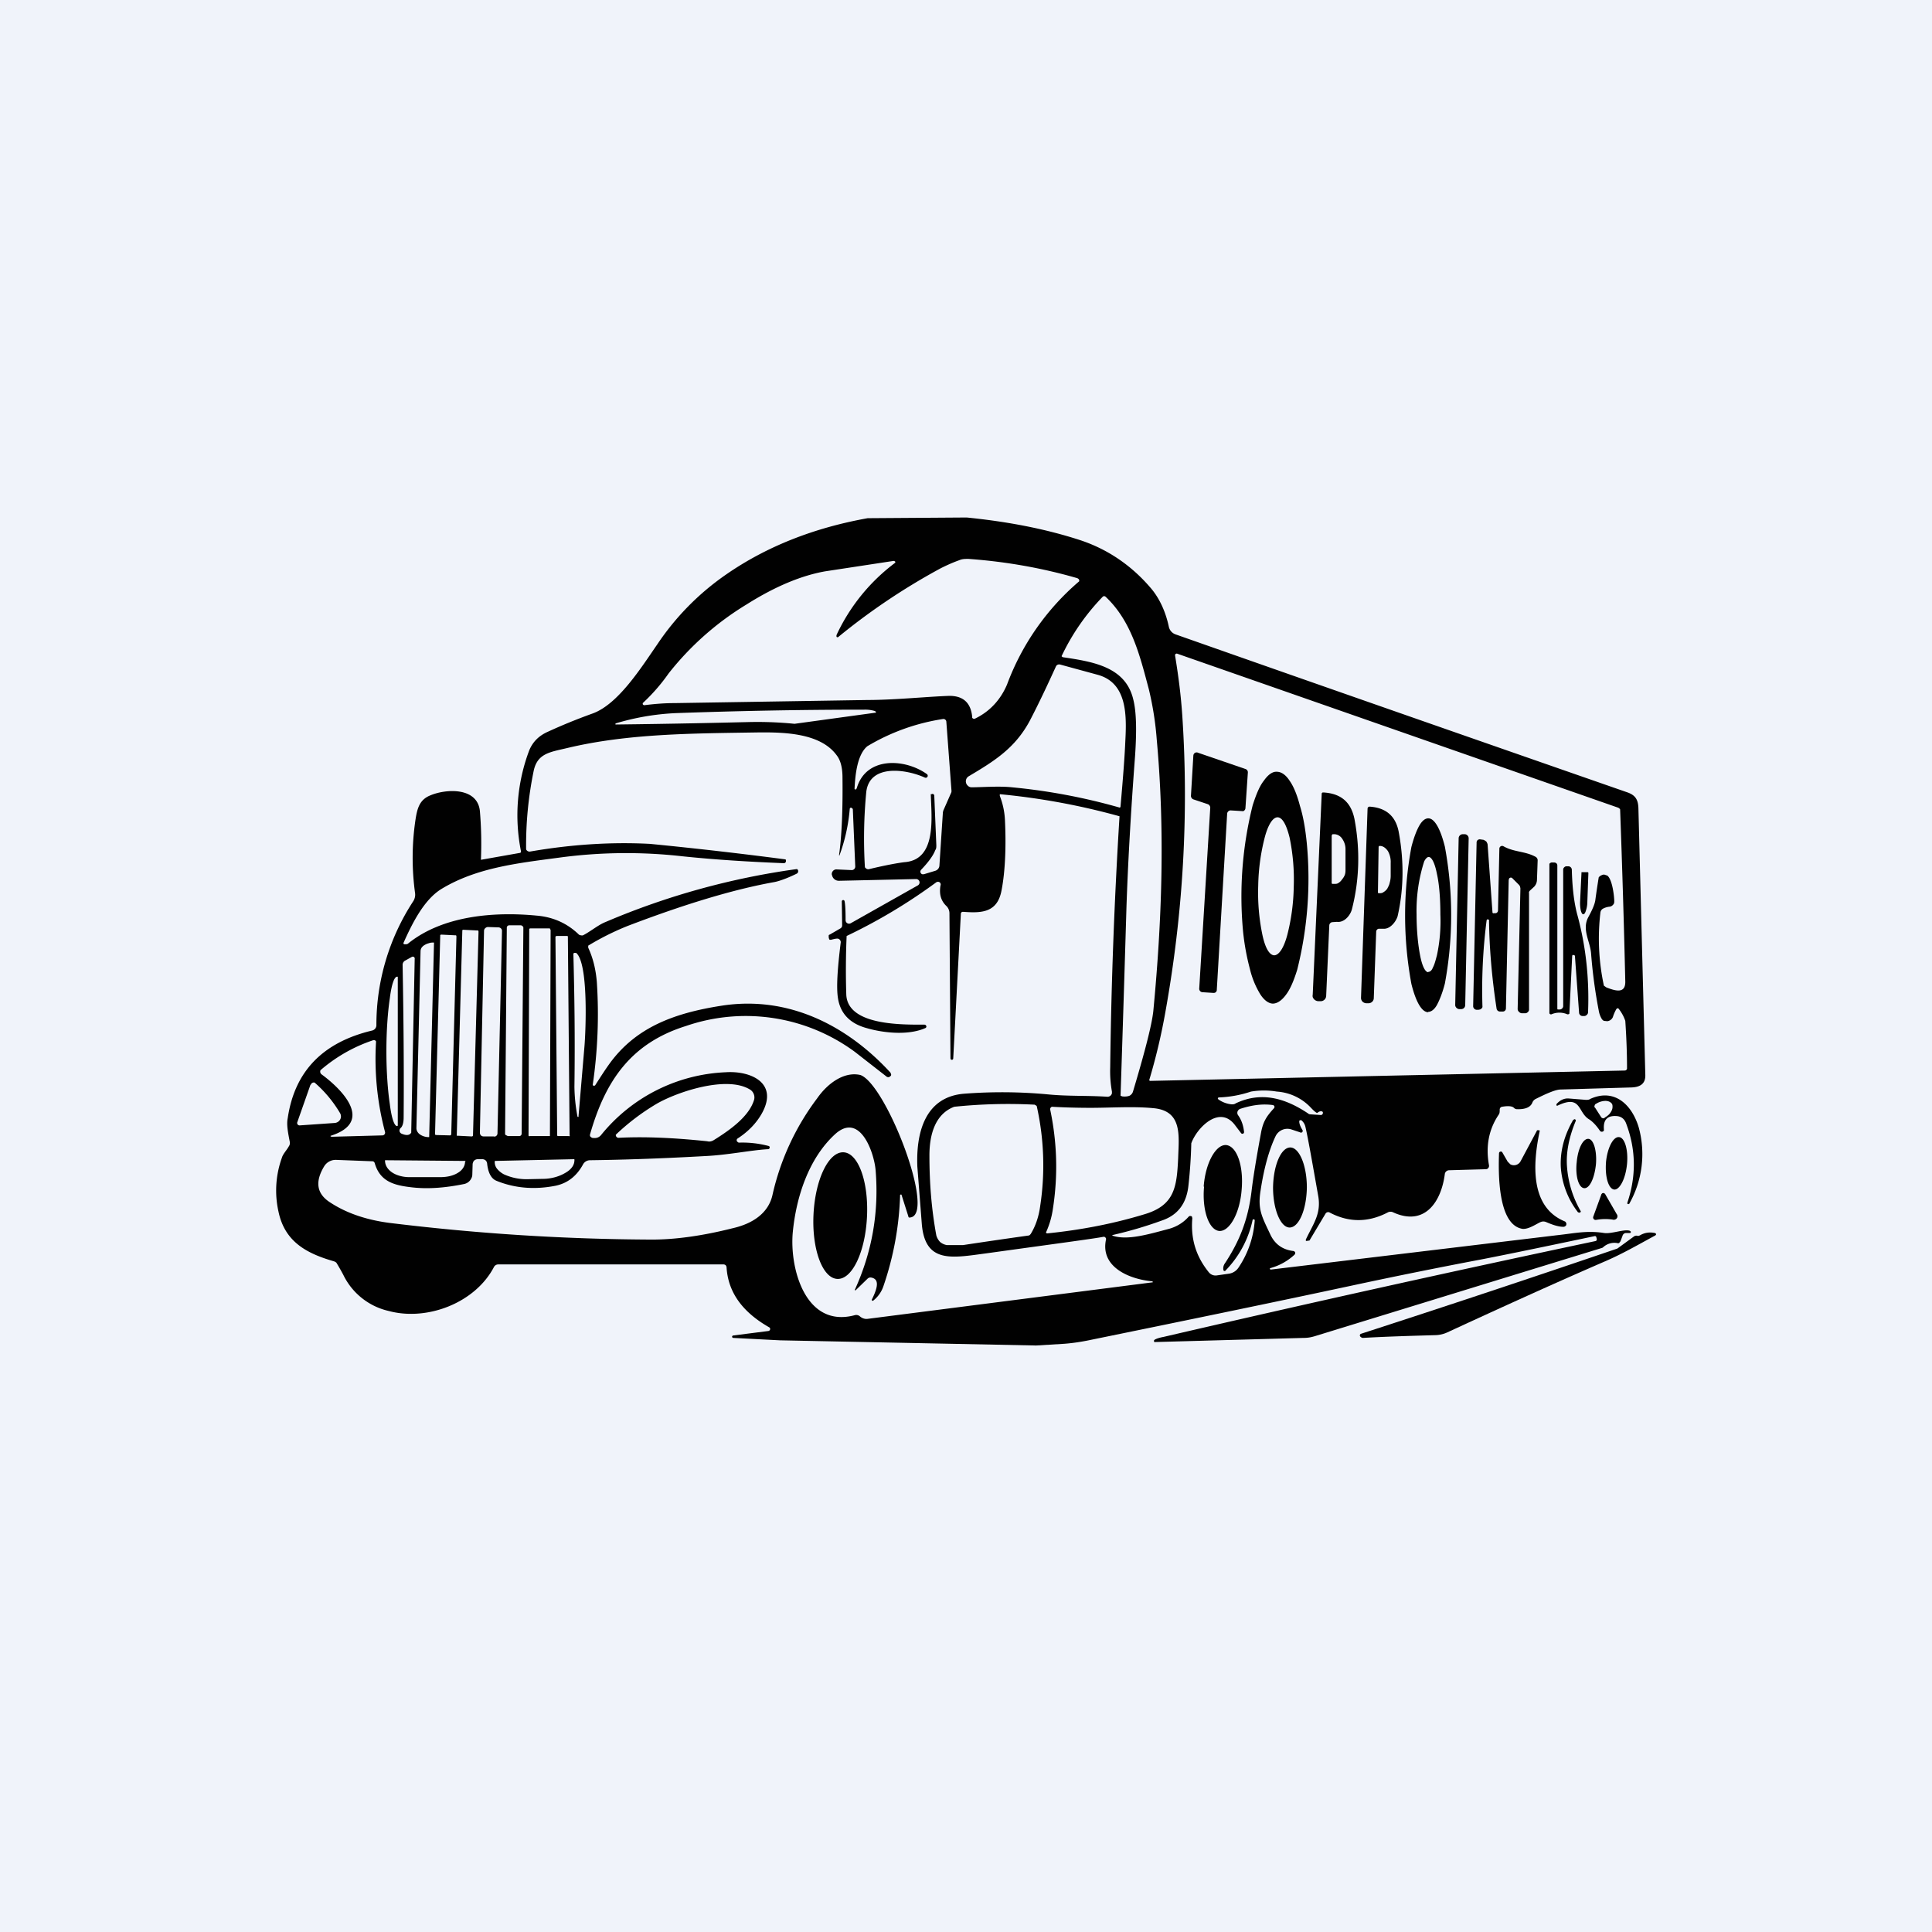 <!-- by TradeStack --><svg viewBox="0 0 56 56" xmlns="http://www.w3.org/2000/svg"><path fill="#F0F3FA" d="M0 0h56v56H0z"/><path d="M28.02 15c1.2.12 2.28.33 3.27.65.8.26 1.5.73 2.07 1.4.28.33.44.74.52 1.12a.3.3 0 0 0 .2.22c4.66 1.64 9.02 3.16 13.07 4.57.24.08.33.2.34.46l.2 7.73c.01.24-.12.36-.4.37l-2.05.06c-.14 0-.38.1-.72.27a.2.2 0 0 0-.1.1c-.05.14-.2.21-.46.2a.13.13 0 0 1-.08-.04c-.05-.05-.17-.06-.34-.03a.08.08 0 0 0-.07.08c0 .06 0 .11-.03.15-.29.43-.38.92-.28 1.47a.1.1 0 0 1-.05.1.1.1 0 0 1-.04.01l-1.06.03a.13.13 0 0 0-.13.1c-.1.81-.58 1.54-1.5 1.12a.17.17 0 0 0-.15 0c-.57.3-1.14.3-1.7 0a.09.09 0 0 0-.11.04l-.46.77-.01.01h-.02l-.06.01a.03.03 0 0 1-.02-.01v-.03c.21-.45.45-.74.36-1.26-.18-1.02-.3-1.7-.37-2a.35.35 0 0 0-.12-.2h-.02a.04.04 0 0 0-.04.02v.02c0 .06.03.14.09.24a.05.05 0 0 1 0 .06.05.05 0 0 1-.07.01l-.24-.08a.38.38 0 0 0-.47.2c-.18.38-.33.9-.43 1.56-.09.55.03.75.28 1.28.13.28.35.44.66.48a.07.07 0 0 1 .06.04.07.07 0 0 1-.02.07 1.67 1.67 0 0 1-.71.39v.02a.03.03 0 0 0 .02.02l8.33-1c.47-.05.84-.14 1.34-.06.22.03.61-.13.75-.06l.02.02a.03.03 0 0 1-.03.04h-.11c-.03 0-.05.01-.07.03a.1.1 0 0 0-.03.05l-.06.16-.04.05a.09.09 0 0 1-.06 0 .48.48 0 0 0-.4.12.1.1 0 0 1-.03.02l-8.33 2.56c-.1.03-.2.05-.32.05l-4.31.12h-.02a.03.03 0 0 1-.01-.03v-.02c.02-.03.12-.07.28-.1a638.16 638.16 0 0 1 12.53-2.78.06.06 0 0 0 .02-.07l-.01-.04a.04.04 0 0 0-.05-.03c-1.8.38-2.98.62-3.52.72-.99.19-2.15.42-3.5.71-2.24.48-4.76 1-7.55 1.57-.28.06-.54.1-.8.12l-.82.05-7.42-.15-1.36-.07a.04.04 0 0 1-.03-.03.04.04 0 0 1 .03-.04l1.02-.13a.06.06 0 0 0 .05-.08.06.06 0 0 0-.03-.03c-.7-.4-1.18-.95-1.23-1.73a.1.1 0 0 0-.03-.07.1.1 0 0 0-.07-.02h-6.52a.14.14 0 0 0-.12.07c-.54 1.04-1.93 1.58-3.05 1.28a1.94 1.94 0 0 1-1.32-1.05 6.99 6.99 0 0 0-.2-.35.21.21 0 0 0-.07-.04c-.8-.23-1.43-.57-1.61-1.45a2.8 2.8 0 0 1 .1-1.55c.03-.11.14-.22.2-.33a.17.17 0 0 0 .03-.13c-.05-.26-.1-.5-.06-.69.2-1.36 1.02-2.2 2.45-2.54a.16.16 0 0 0 .12-.15 6.54 6.54 0 0 1 1.07-3.6.35.35 0 0 0 .05-.24 7.5 7.5 0 0 1 .01-2.1c.05-.33.11-.59.42-.72.46-.2 1.38-.25 1.45.45a11.22 11.22 0 0 1 .03 1.41h.01l1.13-.2.02-.02v-.03a5.32 5.32 0 0 1 .24-2.92c.1-.24.27-.42.54-.54.37-.17.8-.35 1.3-.53.74-.27 1.4-1.32 1.87-2a7.58 7.58 0 0 1 2-2.03c1.17-.81 2.54-1.35 4.1-1.63l2.87-.02Zm-3.77 3.4a5.52 5.52 0 0 1 1.7-2.09v-.03l-.03-.02h-.03l-1.97.3c-.68.12-1.44.43-2.28.96a8.46 8.46 0 0 0-2.26 2 5.36 5.36 0 0 1-.75.86v.03a.05.05 0 0 0 .05.03c.32-.04.6-.06.87-.06l5.58-.09c.8 0 1.77-.1 2.39-.12.4 0 .62.2.66.61v.03l.03.02a.06.06 0 0 0 .05 0c.42-.2.74-.54.93-.99a7.25 7.25 0 0 1 2.09-2.99.07.07 0 0 0-.02-.07l-.03-.02c-1-.29-2.05-.48-3.16-.56-.1 0-.18 0-.27.04-.17.06-.35.14-.53.23a18.7 18.7 0 0 0-2.98 2h-.03a.05.05 0 0 1-.01-.06Zm6.56.65c.88.13 1.82.28 2.04 1.23.09.36.1.9.05 1.64-.13 1.72-.21 3.2-.25 4.41a1519.43 1519.43 0 0 1-.17 5.43l.05.02c.09.01.16 0 .21-.02a.2.2 0 0 0 .1-.12c.35-1.17.55-1.95.59-2.34.25-2.62.34-5.21.1-7.85a9.14 9.14 0 0 0-.23-1.47c-.26-.98-.5-1.97-1.25-2.68a.07.07 0 0 0-.04-.02.06.06 0 0 0-.05.02 6.4 6.4 0 0 0-1.19 1.72l.02.02.02.01Zm16.3 9.41a366.09 366.09 0 0 0-.15-5 .13.13 0 0 0-.06-.05l-12.77-4.46a.05.05 0 0 0-.07.03V19c.1.61.17 1.16.21 1.75.19 2.88.02 5.74-.49 8.58a17.45 17.45 0 0 1-.47 1.98.04.04 0 0 0 .03.02l13.76-.3a.07.07 0 0 0 .06-.05v-.02c0-.47-.02-.93-.05-1.37a1.17 1.17 0 0 0-.2-.36.05.05 0 0 0-.04 0l-.02.02a1.2 1.2 0 0 0-.1.23.2.2 0 0 1-.16.12l-.1-.01a.16.16 0 0 1-.07-.07.69.69 0 0 1-.08-.23 14.7 14.7 0 0 1-.22-1.63c-.02-.37-.28-.71-.08-1.08.11-.2.18-.36.2-.48a22.61 22.61 0 0 1 .1-.67.2.2 0 0 1 .08-.06.17.17 0 0 1 .08-.02l.09.03c.15.12.2.62.2.74 0 .03 0 .07-.03.1a.16.16 0 0 1-.1.06.52.52 0 0 0-.2.06.15.15 0 0 0-.07.1 6.45 6.45 0 0 0 .1 2.13l.07.05c.28.11.55.18.55-.16Zm-16.4-9.2a.1.1 0 0 0-.1.05c-.25.55-.5 1.08-.76 1.58-.43.8-1.03 1.17-1.77 1.61a.17.17 0 0 0-.02.28c.03.03.07.04.1.04.29 0 .8-.04 1.17 0a17.35 17.35 0 0 1 3.13.59.06.06 0 0 0 .02-.05c.07-.79.12-1.43.14-1.92.04-.76.03-1.65-.8-1.88l-1.1-.3Zm-5.35 1.35a.97.97 0 0 0-.31-.04c-1.96 0-3.78.04-5.46.1a7.15 7.15 0 0 0-1.75.3V21h.03c1.7-.02 2.96-.05 3.8-.07a10.79 10.79 0 0 1 1.36.05l2.33-.32h.01a.02.02 0 0 0 0-.04Zm-.53 2.25c.26-.94 1.4-.88 2.04-.42a.06.06 0 0 1 .01.08.06.06 0 0 1-.07.02c-.55-.25-1.6-.4-1.7.41a14.04 14.04 0 0 0-.04 2.19l.03.03a.1.1 0 0 0 .1.02c.5-.12.85-.18 1.02-.2.93-.07.78-1.28.76-1.95a.02.02 0 0 1 0-.02H27l.03-.01.03.01.02.03.06 1.45c0 .05 0 .1-.03.14-.06.16-.2.35-.41.57a.08.08 0 0 0 .03.13h.05l.33-.1a.17.17 0 0 0 .12-.16l.1-1.53.01-.05.22-.5a.15.15 0 0 0 .02-.07l-.15-2.01a.08.08 0 0 0-.03-.06.08.08 0 0 0-.06-.02 6.03 6.03 0 0 0-2.2.79c-.3.25-.35.85-.37 1.22v.02a.03.03 0 0 0 .05 0v-.01Zm1.26 11.78a8.93 8.93 0 0 1-.48 2.63.9.9 0 0 1-.3.43.03.03 0 0 1-.03 0 .03.03 0 0 1-.01-.03c.2-.4.2-.6-.02-.64a.12.12 0 0 0-.1.03l-.35.34h-.02v-.02c.5-1.1.7-2.25.6-3.46-.04-.5-.45-1.71-1.18-1.04-.76.7-1.12 1.81-1.22 2.83-.1 1.04.36 2.8 1.8 2.41a.16.16 0 0 1 .15.04.3.3 0 0 0 .17.07h.03l8.27-1.06h.01a.02.02 0 0 0-.01-.03c-.66-.06-1.52-.41-1.34-1.22a.06.06 0 0 0-.02-.05.06.06 0 0 0-.06-.02c-.25.05-1.38.2-3.4.48-.98.13-1.76.3-1.86-.84l-.13-1.67c-.04-.95.2-2.04 1.38-2.12a14.3 14.3 0 0 1 2.39.02c.6.06 1.13.03 1.74.07a.13.13 0 0 0 .13-.1v-.05a3.31 3.31 0 0 1-.05-.7 145.56 145.56 0 0 1 .27-7.28 20 20 0 0 0-3.47-.64v.05c.09.23.14.47.15.72.03.63.02 1.4-.1 2.02-.12.64-.57.66-1.1.62h-.04a.07.07 0 0 0-.04.07l-.22 4.18-.01.03-.03.01-.03-.01-.01-.03-.03-4.22a.3.3 0 0 0-.1-.21c-.15-.15-.2-.34-.16-.58a.08.08 0 0 0-.03-.1.09.09 0 0 0-.1.01 15.94 15.94 0 0 1-2.59 1.55 23.05 23.05 0 0 0-.01 1.7c.04.9 1.62.87 2.27.87l.03.01.02.03a.05.05 0 0 1-.03.06c-.5.22-1.22.14-1.7 0-.48-.13-.76-.42-.83-.86-.05-.3-.02-.83.08-1.63a.1.1 0 0 0-.02-.06.1.1 0 0 0-.05-.04c-.04-.01-.1 0-.21.03h-.04a.05.05 0 0 1-.02-.03l-.01-.04v-.05c0-.01.01-.03.03-.03l.31-.18a.1.1 0 0 0 .05-.09l-.01-.69a.04.04 0 0 1 .03-.04.04.04 0 0 1 .05.03c.02.09.03.27.03.55a.1.1 0 0 0 .05.09.1.1 0 0 0 .1 0l1.95-1.1a.1.1 0 0 0 .04-.11.1.1 0 0 0-.1-.07l-2.23.05a.2.2 0 0 1-.2-.15l-.01-.03a.13.13 0 0 1 .03-.1.13.13 0 0 1 .1-.05l.44.02a.1.1 0 0 0 .08-.03.1.1 0 0 0 .03-.07l-.07-1.66s0-.02-.02-.03l-.03-.02a.04.04 0 0 0-.04.04 5.1 5.1 0 0 1-.3 1.35l-.01-.01c.08-.57.11-1.32.1-2.25 0-.3-.06-.51-.17-.65-.47-.64-1.5-.67-2.3-.66-1.87.03-3.74.03-5.5.45-.5.12-.87.15-.98.66a10.65 10.65 0 0 0-.22 2.28.11.11 0 0 0 .13.06c1.16-.2 2.32-.28 3.46-.22a119.66 119.66 0 0 1 3.93.45l.01.02v.04a.06.06 0 0 1-.06.05c-1-.04-1.98-.1-2.94-.2a14.45 14.45 0 0 0-3.58.04c-1.2.16-2.39.29-3.41.91-.5.31-.84.99-1.09 1.55a.04.04 0 0 0 0 .04l.02.01h.02c.04 0 .07 0 .1-.03 1-.8 2.48-.92 3.72-.8.47.04.88.22 1.22.55a.1.1 0 0 0 .06.02.1.1 0 0 0 .06 0c.2-.1.44-.3.64-.38a21.6 21.6 0 0 1 5.56-1.54.07.07 0 0 1 .03.09c0 .02-.02.03-.03.04-.2.1-.49.22-.67.25-1.17.21-2.59.64-4.24 1.27a7.77 7.77 0 0 0-1.14.57v.06c.14.3.22.63.25 1a14.13 14.13 0 0 1-.12 2.98l.02.02h.03l.02-.01c.16-.25.3-.47.44-.66.77-1.04 1.88-1.44 3.23-1.65 1.94-.3 3.64.58 4.89 1.94l.02.05c0 .02 0 .04-.02.05a.08.08 0 0 1-.12.01l-.91-.71a5.33 5.33 0 0 0-4.9-.75c-1.6.5-2.34 1.6-2.78 3.15v.03a.07.07 0 0 0 .03.04l.03.02c.11.02.2 0 .27-.09a4.91 4.91 0 0 1 3.6-1.81c.72-.05 1.54.3 1.06 1.18-.16.29-.4.54-.71.74a.06.06 0 0 0 0 .1l.03.02a2.97 2.97 0 0 1 .88.1.05.05 0 0 1 0 .08.06.06 0 0 1-.04.01c-.5.03-1.16.17-1.82.2-1.43.08-2.53.11-3.33.12a.23.23 0 0 0-.2.12c-.19.35-.46.55-.8.62-.61.12-1.18.07-1.7-.14-.16-.06-.25-.23-.28-.5a.14.14 0 0 0-.05-.1.15.15 0 0 0-.1-.03h-.12a.15.15 0 0 0-.13.07l-.02.06-.01.32c0 .06-.03.12-.07.17a.3.3 0 0 1-.17.1c-.59.12-1.1.15-1.56.09-.5-.06-.88-.18-1.03-.7a.07.07 0 0 0-.07-.05l-1.04-.04a.39.39 0 0 0-.35.18c-.28.46-.22.81.18 1.06.49.32 1.1.52 1.82.6 2.48.3 4.97.46 7.5.47.65 0 1.43-.1 2.34-.33.57-.13 1.03-.43 1.15-.96a7.3 7.3 0 0 1 1.3-2.81c.3-.43.78-.78 1.25-.67.75.27 2.22 4.09 1.43 4.13a.03.03 0 0 1-.04-.03l-.2-.63a.02.02 0 0 0-.03 0h-.01ZM15.17 26.9c0-.02 0-.04-.02-.05a.08.08 0 0 0-.06-.03h-.32a.09.09 0 0 0-.06.02.08.08 0 0 0-.02.06l-.05 5.95c0 .02 0 .04.02.05l.06.03h.32a.08.08 0 0 0 .06-.02.08.08 0 0 0 .02-.06l.05-5.95Zm-.62.09a.1.1 0 0 0-.03-.08.11.11 0 0 0-.08-.03l-.3-.01a.11.11 0 0 0-.07.03.1.1 0 0 0-.04.08l-.12 5.85c0 .03.01.06.03.08.02.02.05.03.08.03h.29c.03.01.06 0 .08-.02a.1.1 0 0 0 .03-.08l.13-5.85Zm1.4-.04a.03.03 0 0 0-.03-.04h-.55l-.03.01v.03l-.02 5.95a.03.03 0 0 0 .01.03.03.03 0 0 0 .03 0H15.94v-.03l.02-5.95Zm-2.08.05-.01-.03h-.03l-.4-.02h-.01a.03.03 0 0 0-.02.02V27l-.16 5.9v.02h.03l.4.02a.03.03 0 0 0 .03-.01.03.03 0 0 0 .01-.02l.16-5.9Zm-.64.14-.01-.03h-.03l-.4-.02-.03.01v.03l-.15 5.73v.03l.04.01.4.01a.04.04 0 0 0 .03-.04l.15-5.73Zm3.23.02a.03.03 0 0 0 0-.02.04.04 0 0 0-.03-.01h-.3a.04.04 0 0 0-.02.01l-.01.01v.01l.05 5.74v.01a.03.03 0 0 0 .02.02h.31a.03.03 0 0 0 .03 0 .03.03 0 0 0 0-.03l-.05-5.74Zm-4.02 5.8.14-5.64c-.05 0-.1 0-.15.02a.42.42 0 0 0-.12.05.27.27 0 0 0-.09.08.19.19 0 0 0-.03.1l-.12 5.13c0 .06.03.13.1.18.07.05.16.08.26.08Zm4.33-.62.17-2c.04-.47.12-2.42-.24-2.72h-.03a.05.05 0 0 0-.05.02v.03c.03 1.12.05 2.4.03 3.83a4.92 4.92 0 0 0 .09.87.03.03 0 0 0 .03 0v-.03Zm-4.84-4.6-.18.1a.14.14 0 0 0-.08.13c.03 1.63.04 3.1.03 4.42 0 .15-.03.25-.08.3a.1.1 0 0 0-.04.09.1.1 0 0 0 .06.08c.14.06.23.05.28-.03v-.03l.1-5a.06.06 0 0 0-.02-.06.06.06 0 0 0-.07 0Zm-.4 4.88v-4.31h-.02c-.08 0-.16.22-.21.62-.06.4-.1.95-.1 1.52v.04c0 .57.04 1.12.1 1.52.05.4.13.63.21.63a.02.02 0 0 0 .02-.02Zm-1.93.33 1.48-.04a.08.08 0 0 0 .08-.1 8.26 8.26 0 0 1-.26-2.62.06.06 0 0 0-.05-.04h-.03a4.52 4.52 0 0 0-1.53.87.1.1 0 0 0 .03.12c.56.41 1.55 1.37.27 1.78a.01.01 0 0 0 0 .02h.01ZM9 31.44l-.38 1.08a.07.07 0 0 0 .07.1l1.01-.07a.2.2 0 0 0 .16-.1.19.19 0 0 0 0-.18 3.58 3.58 0 0 0-.74-.89.09.09 0 0 0-.11.06Zm8.93 1.54c.76-.04 1.62 0 2.57.1.07.02.14 0 .2-.04.45-.28 1.02-.68 1.16-1.17a.27.27 0 0 0-.14-.3c-.67-.39-2.07.07-2.68.42a6.54 6.54 0 0 0-1.19.9.08.08 0 0 0 .08.09Zm20.4-.76c-.04-.02-.09-.01-.15.04-.02 0-.08-.04-.2-.17a1.49 1.49 0 0 0-.97-.45 2.29 2.29 0 0 0-.75 0 3.31 3.31 0 0 1-.94.17.04.04 0 0 0-.02.04l.02.02a.8.8 0 0 0 .38.14c.04 0 .08 0 .12-.03.74-.35 1.43-.15 2.09.29.02.02.05.03.08.03l.3.02a.06.06 0 0 0 .05-.04.05.05 0 0 0-.01-.06Zm-8.33-.2a15.19 15.19 0 0 0-2.34.06c-.56.21-.72.82-.72 1.41 0 .8.06 1.56.2 2.32.02.07.06.14.11.19.06.05.13.08.2.09h.46a168.72 168.72 0 0 1 1.92-.28.17.17 0 0 0 .05-.05c.14-.23.23-.5.27-.8a7.83 7.83 0 0 0-.1-2.9.1.1 0 0 0-.05-.03Zm2.26 3.8c.43.14 1.05-.05 1.62-.2.22-.06.42-.18.57-.35a.06.06 0 0 1 .07-.02c.02 0 .03.01.03.02l.01.04c-.05.59.1 1.1.48 1.57a.25.25 0 0 0 .22.09l.35-.05a.4.4 0 0 0 .29-.18 2.78 2.78 0 0 0 .47-1.38l-.03-.02-.03.01a3 3 0 0 1-.8 1.49h-.03l-.01-.01-.01-.02c-.01-.07 0-.13.05-.2.42-.64.67-1.26.77-2.11.04-.34.13-.9.27-1.66.06-.33.16-.48.37-.71a.06.06 0 0 0 .02-.06.06.06 0 0 0-.05-.04c-.3-.04-.6 0-.94.11a.13.13 0 0 0-.08.08.12.12 0 0 0 .02.11c.1.14.15.3.17.48a.05.05 0 0 1-.03.05.05.05 0 0 1-.06-.02l-.16-.21c-.45-.63-1.12.06-1.28.51a14.07 14.07 0 0 1-.08 1.2c-.05.53-.3.88-.78 1.04a11.8 11.8 0 0 1-1.43.42v.01l.02.01Zm-1.82-3.66c.2.95.23 1.9.08 2.87a2.49 2.49 0 0 1-.2.69v.01a.04.04 0 0 0 .04.02c.98-.1 1.91-.28 2.8-.55.89-.26.95-.79.99-1.64.02-.64.13-1.37-.73-1.44-.63-.06-1.32 0-1.98-.01a19.1 19.1 0 0 1-.95-.03.08.08 0 0 0-.05.09ZM16.63 33.6l-2.28.05-.01.01v.02c0 .07.02.14.07.2s.12.12.2.16a1.58 1.58 0 0 0 .66.14l.46-.01c.25 0 .48-.07.65-.17.18-.1.27-.23.27-.37a.02.02 0 0 0-.02-.03Zm-3.16.05-2.3-.02h-.01v.01c0 .13.07.25.2.34.13.09.32.14.5.14h.9c.2 0 .38-.04.52-.13.13-.08.2-.2.2-.32h.01v-.02h-.02Z" fill="#010101"/><path d="M45.11 32.01c.1-.12.23-.18.36-.17l.5.04c.04 0 .09 0 .13-.03.69-.31 1.2.16 1.4.83a2.92 2.92 0 0 1-.28 2.22h-.03c-.01 0-.02 0-.02-.02v-.02c.26-.77.25-1.53-.03-2.28-.05-.15-.15-.22-.28-.23-.27-.02-.39.11-.37.38v.04a.07.07 0 0 1-.12 0c-.1-.15-.21-.26-.3-.32-.35-.2-.22-.74-.93-.4h-.02v-.01a.02.02 0 0 1 0-.03Zm1.12.09.18.28a.07.07 0 0 0 .04.03.07.07 0 0 0 .05 0l.02-.02a.58.58 0 0 0 .12-.09.43.43 0 0 0 .07-.1.26.26 0 0 0 .03-.11c0-.04 0-.07-.02-.1-.04-.05-.1-.08-.19-.08a.52.52 0 0 0-.26.08l-.02.01a.07.07 0 0 0-.03.05.07.07 0 0 0 0 .05Z" fill="#010101"/><path d="M45.42 33.81a3 3 0 0 0 .4 1.3.04.04 0 0 1-.04.04l-.04-.01a2.4 2.4 0 0 1-.5-1.32c-.02-.46.1-.91.36-1.36l.04-.02a.04.04 0 0 1 .03.02.04.04 0 0 1 0 .04c-.19.46-.28.9-.25 1.31ZM44.63 32.78c-.2.94-.29 2.2.72 2.62.02.01.04.02.04.04.01.02.02.04.01.05 0 .02-.01.04-.03.05a.08.08 0 0 1-.05.02c-.14 0-.3-.05-.51-.14a.2.2 0 0 0-.15 0c-.12.05-.34.21-.52.2-.73-.1-.71-1.63-.69-2.19a.05.05 0 0 1 .04-.05.05.05 0 0 1 .06.03l.15.26.08.08a.22.22 0 0 0 .3-.1l.47-.88v-.01h.06a.02.02 0 0 1 .02.02ZM46.55 33.7c-.03.41.07.76.24.78.16.01.33-.32.37-.74.04-.42-.07-.77-.23-.78-.17-.02-.34.31-.38.73Z" fill="#010101"/><path d="M45.7 33.7c-.04.4.06.73.22.74.16.01.3-.3.34-.7.03-.39-.07-.72-.22-.73-.16-.01-.31.3-.34.7ZM36.9 34.42c0 .64.22 1.16.48 1.16.27 0 .49-.52.5-1.16 0-.64-.22-1.16-.48-1.16-.27 0-.49.52-.5 1.16ZM46.42 34.61l.02-.02a.05.05 0 0 1 .06 0l.02.01.34.59a.1.1 0 0 1-.05.16.11.11 0 0 1-.07 0 1.48 1.48 0 0 0-.48.01.07.07 0 0 1-.06-.02.07.07 0 0 1-.02-.07l.24-.66ZM47.47 35.82c.01.01.03 0 .06-.01.15-.09.3-.1.44-.07a.04.04 0 0 1 .03.05l-.02.02c-.5.27-.91.51-1.41.73-1.5.65-3.04 1.35-4.62 2.08a.87.87 0 0 1-.35.08c-.7.02-1.4.04-2.1.08a.1.1 0 0 1-.06-.03.05.05 0 0 1 .01-.09 521.78 521.78 0 0 0 7.43-2.47l.48-.35a.12.12 0 0 1 .1-.02ZM35.17 28.78l-.31-.02a.1.1 0 0 1-.1-.1l.32-5.25a.1.1 0 0 0-.02-.06.1.1 0 0 0-.05-.04l-.42-.14a.1.1 0 0 1-.05-.04.1.1 0 0 1-.02-.06l.07-1.17a.1.1 0 0 1 .05-.08.1.1 0 0 1 .09 0l1.37.47a.1.1 0 0 1 .07.1l-.07 1.03a.1.1 0 0 1-.06.09.1.1 0 0 1-.04 0l-.33-.02a.1.1 0 0 0-.07.03.1.1 0 0 0-.03.06l-.3 5.1a.1.1 0 0 1-.03.08.1.1 0 0 1-.07.02ZM36.9 29.09c-.13 0-.26-.1-.37-.27a2.53 2.53 0 0 1-.3-.73 6.94 6.94 0 0 1-.2-1.1 10.86 10.86 0 0 1 .28-3.65c.1-.31.2-.56.33-.72.12-.17.25-.26.37-.25.13 0 .26.09.37.26.12.17.22.42.3.73.1.32.16.69.2 1.1a10.86 10.86 0 0 1-.28 3.65c-.1.32-.2.56-.33.73-.12.16-.25.25-.38.25Zm.03-1.4c.14 0 .28-.21.38-.58a6 6 0 0 0 .19-1.41 5.99 5.99 0 0 0-.12-1.42c-.09-.37-.21-.59-.35-.59-.13 0-.27.2-.37.58a6 6 0 0 0-.19 1.4 6 6 0 0 0 .12 1.42c.08.38.2.59.34.6ZM38.27 29.02h-.06a.18.18 0 0 1-.16-.12.17.17 0 0 1 0-.07l.26-5.81V23a.05.05 0 0 1 .03-.03h.02c.51.03.8.28.9.77.17.9.14 1.77-.07 2.6-.04.18-.22.41-.44.38l-.14.01a.1.1 0 0 0-.08.1l-.09 2.03a.16.16 0 0 1-.17.16Zm.33-4.81v1.39a.03.03 0 0 0 .02.02h.06c.04 0 .08 0 .12-.03a.33.33 0 0 0 .1-.1.46.46 0 0 0 .08-.13c.02-.06.02-.11.02-.17v-.57a.52.52 0 0 0-.09-.3.29.29 0 0 0-.22-.14h-.06l-.02.01v.02ZM39.66 29.08h-.05a.17.17 0 0 1-.12-.05.16.16 0 0 1-.04-.12l.19-5.48.01-.03.04-.02c.48.03.76.27.85.72.16.85.15 1.67-.03 2.46-.05.16-.22.38-.42.36h-.13a.09.09 0 0 0-.07.08l-.07 1.93a.15.15 0 0 1-.1.14.15.15 0 0 1-.06.01Zm.3-4.54-.02 1.33.01.02h.03c.04 0 .08 0 .12-.03a.36.36 0 0 0 .11-.1c.03-.06.06-.11.07-.17a.73.73 0 0 0 .03-.2v-.37a.65.65 0 0 0-.08-.35c-.07-.1-.15-.15-.23-.15h-.03v.01ZM41.4 29.34c-.19 0-.36-.3-.49-.82a10.9 10.9 0 0 1 0-3.97c.07-.27.15-.48.23-.62.08-.14.17-.21.26-.21.18 0 .35.3.48.82a10.87 10.87 0 0 1 0 3.97c-.07.27-.15.47-.23.62-.08.14-.17.2-.26.2Zm0-1.17c.05 0 .1-.04.13-.12.05-.09.08-.21.12-.36a4.73 4.73 0 0 0 .1-1.18c0-.44-.03-.87-.1-1.18-.06-.31-.15-.49-.24-.49-.04 0-.09.05-.13.13a4.7 4.7 0 0 0-.22 1.54c0 .44.04.86.1 1.17.06.32.15.5.24.5ZM42.46 24.18h-.06a.12.12 0 0 0-.12.11l-.1 4.84c0 .06.05.11.11.12h.06c.07 0 .12-.05.12-.12l.1-4.83a.12.12 0 0 0-.11-.12ZM43.16 26.68v-.02l-.03-.01h-.03l-.01.03a15.8 15.8 0 0 0-.12 2.51.12.12 0 0 1-.07.07l-.05.01h-.05a.11.11 0 0 1-.1-.1l.1-4.74a.1.1 0 0 1 .03-.08.1.1 0 0 1 .08-.02l.07.01c.03 0 .07.03.1.05.02.03.04.07.04.1l.14 1.95v.01a.03.03 0 0 0 .04.02h.05a.08.08 0 0 0 .07-.08l.04-1.79a.08.08 0 0 1 .04-.07.08.08 0 0 1 .08 0c.3.17.62.14.92.3a.12.12 0 0 1 .07.1l-.02.57a.3.3 0 0 1-.08.2l-.13.12-.02.03a.1.1 0 0 0 0 .04v3.38a.1.1 0 0 1-.04.07.1.1 0 0 1-.07.03h-.1a.12.12 0 0 1-.08-.04.11.11 0 0 1-.04-.08l.08-3.5-.01-.05a.16.16 0 0 0-.04-.06l-.18-.18a.06.06 0 0 0-.1.01l-.01.04-.08 3.72a.09.09 0 0 1-.09.09h-.08a.1.1 0 0 1-.1-.08c-.14-.91-.21-1.77-.22-2.56ZM45.57 27.72l-.08 1.64v.02a.05.05 0 0 1-.04.02h-.02a.58.58 0 0 0-.46 0 .05.05 0 0 1-.06-.03V25.04A.09.09 0 0 1 45 25h.05a.1.1 0 0 1 .07.03.1.1 0 0 1 .02.07v4.13a.04.04 0 0 0 .01.03h.07a.1.1 0 0 0 .06-.03.1.1 0 0 0 .03-.06V25.2a.09.09 0 0 1 .03-.06.09.09 0 0 1 .07-.03h.05a.1.1 0 0 1 .07.03.1.1 0 0 1 .03.07c.01.37.04.84.15 1.27.26.94.36 1.9.32 2.87a.1.1 0 0 1-.04.07.1.1 0 0 1-.07.03h-.05a.1.1 0 0 1-.07-.03.1.1 0 0 1-.03-.07l-.12-1.64s0-.02-.02-.02l-.02-.01h-.03l-.01.03ZM46 25.28h.02a.03.03 0 0 1 .02.02v.01l-.03.83c0 .1-.02.19-.04.25-.02.07-.05.11-.07.11h-.01c-.03 0-.05-.04-.07-.11a1.07 1.07 0 0 1-.02-.26l.04-.83v-.02h.17ZM23.58 35.2c-.05 1.01.26 1.85.69 1.87.43.02.81-.78.86-1.8.05-1.01-.25-1.85-.68-1.87-.43-.02-.82.78-.87 1.8ZM34.9 34.4c-.06.68.14 1.25.44 1.28.3.02.6-.52.65-1.2.06-.69-.14-1.26-.45-1.29-.3-.02-.6.52-.65 1.2Z" fill="#010101"/></svg>